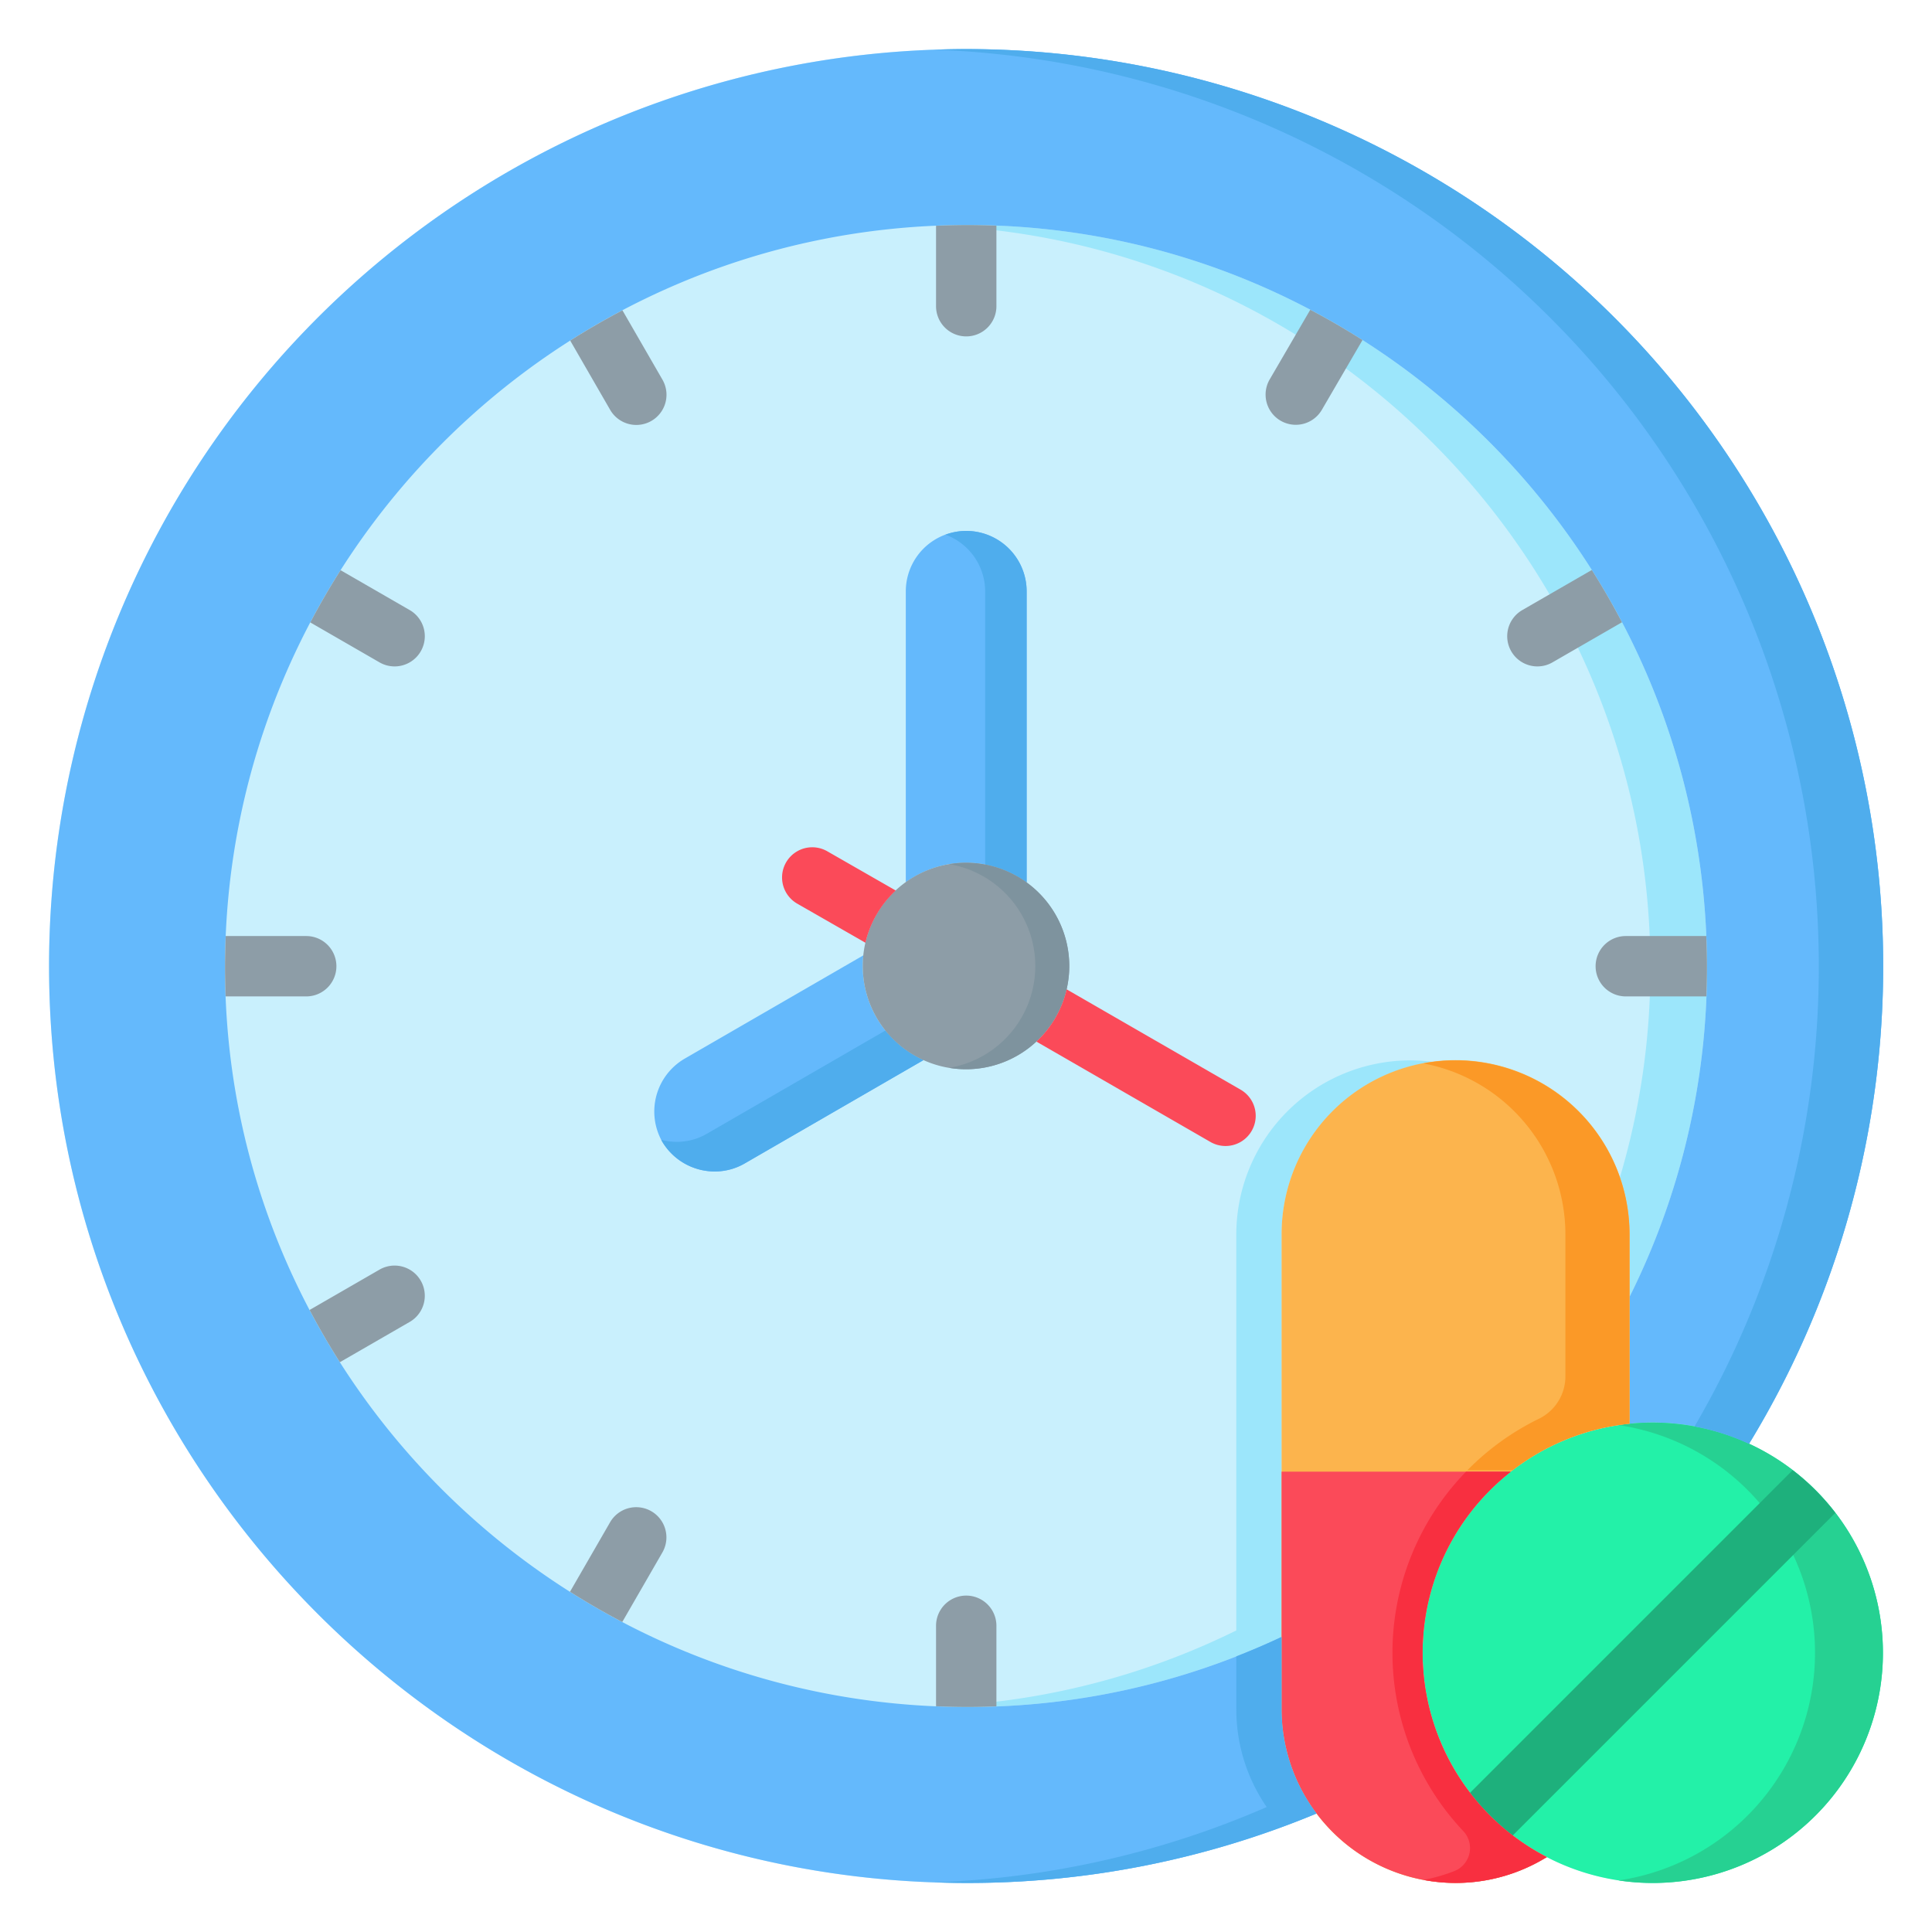 <svg id="Layer_1" height="512" viewBox="0 0 512 512" width="512" xmlns="http://www.w3.org/2000/svg" data-name="Layer 1"><path d="m463.521 382.6a243.034 243.034 0 1 0 -450.521-126.54c0 133.958 109.036 242.94 243.061 242.94a240.64 240.64 0 0 0 92.918-18.432 45.994 45.994 0 0 0 60.987 11.572 60.981 60.981 0 1 0 53.555-109.54z" fill="#c9f0fd"/><path d="m373.8 281.011a46.158 46.158 0 0 0 -46.166 46.046v105.027a196.076 196.076 0 0 1 -79.135 20.11c2.632.1 5.274.172 7.932.172a194.757 194.757 0 0 0 83.2-18.57v-106.739a46.146 46.146 0 0 1 40.158-45.643 46.1 46.1 0 0 0 -5.989-.403z" fill="#9ce6fb"/><path d="m437.368 256.432a194.553 194.553 0 0 1 -8.067 55.554 45.852 45.852 0 0 1 2.546 15.071v16.6a194.73 194.73 0 0 0 20.522-87.225c0-108.515-87.9-196.8-195.937-196.8-2.658 0-5.3.069-7.932.174 104.854 4.179 188.868 90.769 188.868 196.626z" fill="#9ce6fb"/><path d="m339.635 452.954v-19.154a194.757 194.757 0 0 1 -83.2 18.57c-108.519 0-196.8-87.895-196.8-195.934 0-108.515 88.281-196.8 196.8-196.8 108.042 0 195.937 88.284 195.937 196.8a194.73 194.73 0 0 1 -20.522 87.225v33.639q3.006-.3 6.091-.306a60.688 60.688 0 0 1 25.568 5.631 243.034 243.034 0 1 0 -450.509-126.565c0 133.958 109.036 242.94 243.061 242.94a240.639 240.639 0 0 0 92.845-18.4 45.728 45.728 0 0 1 -9.271-27.646z" fill="#64b9fc"/><g fill="#8d9da7"><path d="m256.061 89.149a8 8 0 0 0 8-8v-21.349c-2.533-.1-5.074-.163-7.629-.163-2.806 0-5.594.073-8.371.19v21.322a8 8 0 0 0 8 8z"/><path d="m161.676 108.573a8 8 0 1 0 13.859-7.995l-10.584-18.346q-7.093 3.741-13.841 8.026z"/><path d="m407.433 176.606a7.971 7.971 0 0 0 3.99-1.072l18.422-10.628q-3.731-7.1-8-13.855l-18.414 10.624a8 8 0 0 0 4.006 14.931z"/><path d="m422.851 256.06a8 8 0 0 0 8 8h21.356c.1-2.532.162-5.072.162-7.628 0-2.805-.073-5.594-.189-8.372h-21.329a8 8 0 0 0 -8 8z"/><path d="m164.907 429.844 10.628-18.422a8 8 0 1 0 -13.859-8l-10.623 18.418q6.747 4.275 13.854 8.004z"/><path d="m108.573 350.325a8 8 0 0 0 -8-13.86l-18.529 10.693q3.738 7.093 8.029 13.84z"/><path d="m89.15 256.06a8 8 0 0 0 -8-8h-21.328c-.116 2.778-.19 5.567-.19 8.372 0 2.556.065 5.1.163 7.628h21.355a8 8 0 0 0 8-8z"/><path d="m347.235 82.086-10.753 18.463a8 8 0 1 0 13.827 8.053l10.763-18.482q-6.738-4.292-13.837-8.034z"/><path d="m100.577 175.534a8 8 0 1 0 8-13.859l-18.318-10.566q-4.287 6.739-8.027 13.842z"/><path d="m264.061 452.2v-21.35a8 8 0 0 0 -16 0v21.327c2.777.116 5.565.189 8.371.189 2.555 0 5.096-.066 7.629-.166z"/></g><path d="m228.635 256.06a27.914 27.914 0 0 1 .151-2.877l-47.421 27.417a16.223 16.223 0 0 0 -5.915 21.874l.05.087a16.2 16.2 0 0 0 13.917 7.893 15.789 15.789 0 0 0 7.983-2.154l47.353-27.372a27.329 27.329 0 0 1 -16.118-24.868z" fill="#64b9fc"/><path d="m256.061 228.634a27.07 27.07 0 0 1 16.012 5.231v-77.153a16.013 16.013 0 1 0 -32.026 0v77.1a27.265 27.265 0 0 1 16.014-5.178z" fill="#64b9fc"/><path d="m234.664 273.092-47.326 27.356a15.786 15.786 0 0 1 -7.98 2.154 16.192 16.192 0 0 1 -4.107-.532c.07.132.125.268.2.4l.05.087a16.2 16.2 0 0 0 13.917 7.893 15.789 15.789 0 0 0 7.982-2.15l47.353-27.372a27.557 27.557 0 0 1 -10.089-7.836z" fill="#4faded"/><path d="m256.061 140.7a15.885 15.885 0 0 0 -5.5.994 16.025 16.025 0 0 1 10.512 15.019v72.405a27.123 27.123 0 0 1 11 4.748v-77.154a16.03 16.03 0 0 0 -16.012-16.012z" fill="#4faded"/><path d="m256.061 228.634a27.366 27.366 0 1 0 27.305 27.426 27.457 27.457 0 0 0 -27.305-27.426z" fill="#8d9da7"/><path d="m256.061 228.634a27.475 27.475 0 0 0 -4.51.378 27.371 27.371 0 0 1 0 53.978 27.361 27.361 0 1 0 4.51-54.356z" fill="#7e939e"/><path d="m237.386 236-18.193-10.427a8 8 0 0 0 -7.955 13.882l18.117 10.383a27.427 27.427 0 0 1 8.031-13.838z" fill="#fb4a59"/><path d="m328.772 288.773-46.106-26.591a27.312 27.312 0 0 1 -8.012 13.85l46.124 26.6a8 8 0 0 0 7.994-13.86z" fill="#fb4a59"/><path d="m437.938 377a61 61 0 1 0 61.062 61.058 61.072 61.072 0 0 0 -61.062-61.058z" fill="#23f1a8"/><path d="m437.938 377a61.009 61.009 0 0 0 -8.991.669 60.992 60.992 0 0 1 0 120.667 61.005 61.005 0 1 0 8.991-121.336z" fill="#26d192"/><path d="m377 438.058a61.1 61.1 0 0 1 54.847-60.758v-50.243a46.106 46.106 0 0 0 -92.212 0v125.9a46.128 46.128 0 0 0 70.3 39.2 60.994 60.994 0 0 1 -32.935-54.099z" fill="#fcb44d"/><path d="m431.847 377.287v.015c.032 0 .065 0 .1-.008z" fill="#fcb44d"/><path d="m482 256.06a241.32 241.32 0 0 1 -32.932 121.971 60.547 60.547 0 0 1 14.438 4.6 243.062 243.062 0 0 0 -207.445-369.631c-2.863 0-5.715.067-8.561.165a243.041 243.041 0 0 1 234.5 242.895z" fill="#4faded"/><path d="m400.4 390.006h-60.765v62.948a46.128 46.128 0 0 0 70.3 39.2 60.958 60.958 0 0 1 -9.535-102.148z" fill="#fb4a59"/><path d="m475.06 389.622-85.472 85.472a61.425 61.425 0 0 0 11.312 11.314l85.472-85.472a61.611 61.611 0 0 0 -11.312-11.314z" fill="#1eb07c"/><path d="m409.936 492.159a60.958 60.958 0 0 1 -9.536-102.153h-11.884a68.847 68.847 0 0 0 -.7 95.285 6.556 6.556 0 0 1 -2.435 10.577 45.724 45.724 0 0 1 -8.138 2.326 45.719 45.719 0 0 0 32.176-5.773 3.619 3.619 0 0 0 .517-.262z" fill="#f82f40"/><path d="m385.68 281.011a46.044 46.044 0 0 0 -8.489.8 46.145 46.145 0 0 1 37.655 45.248v37.692a12.481 12.481 0 0 1 -7 11.226 69.111 69.111 0 0 0 -18.967 13.647h11.994a60.564 60.564 0 0 1 30.973-12.32v-50.247a46.158 46.158 0 0 0 -46.166-46.046z" fill="#fb9927"/><path d="m339.635 452.954v-19.154q-5.893 2.776-12 5.156v14a45.665 45.665 0 0 0 8.051 25.93 241.523 241.523 0 0 1 -88.186 19.947c2.843.1 5.694.167 8.561.167a240.639 240.639 0 0 0 92.845-18.4h.008a45.69 45.69 0 0 1 -9.279-27.646z" fill="#4faded"/></svg>